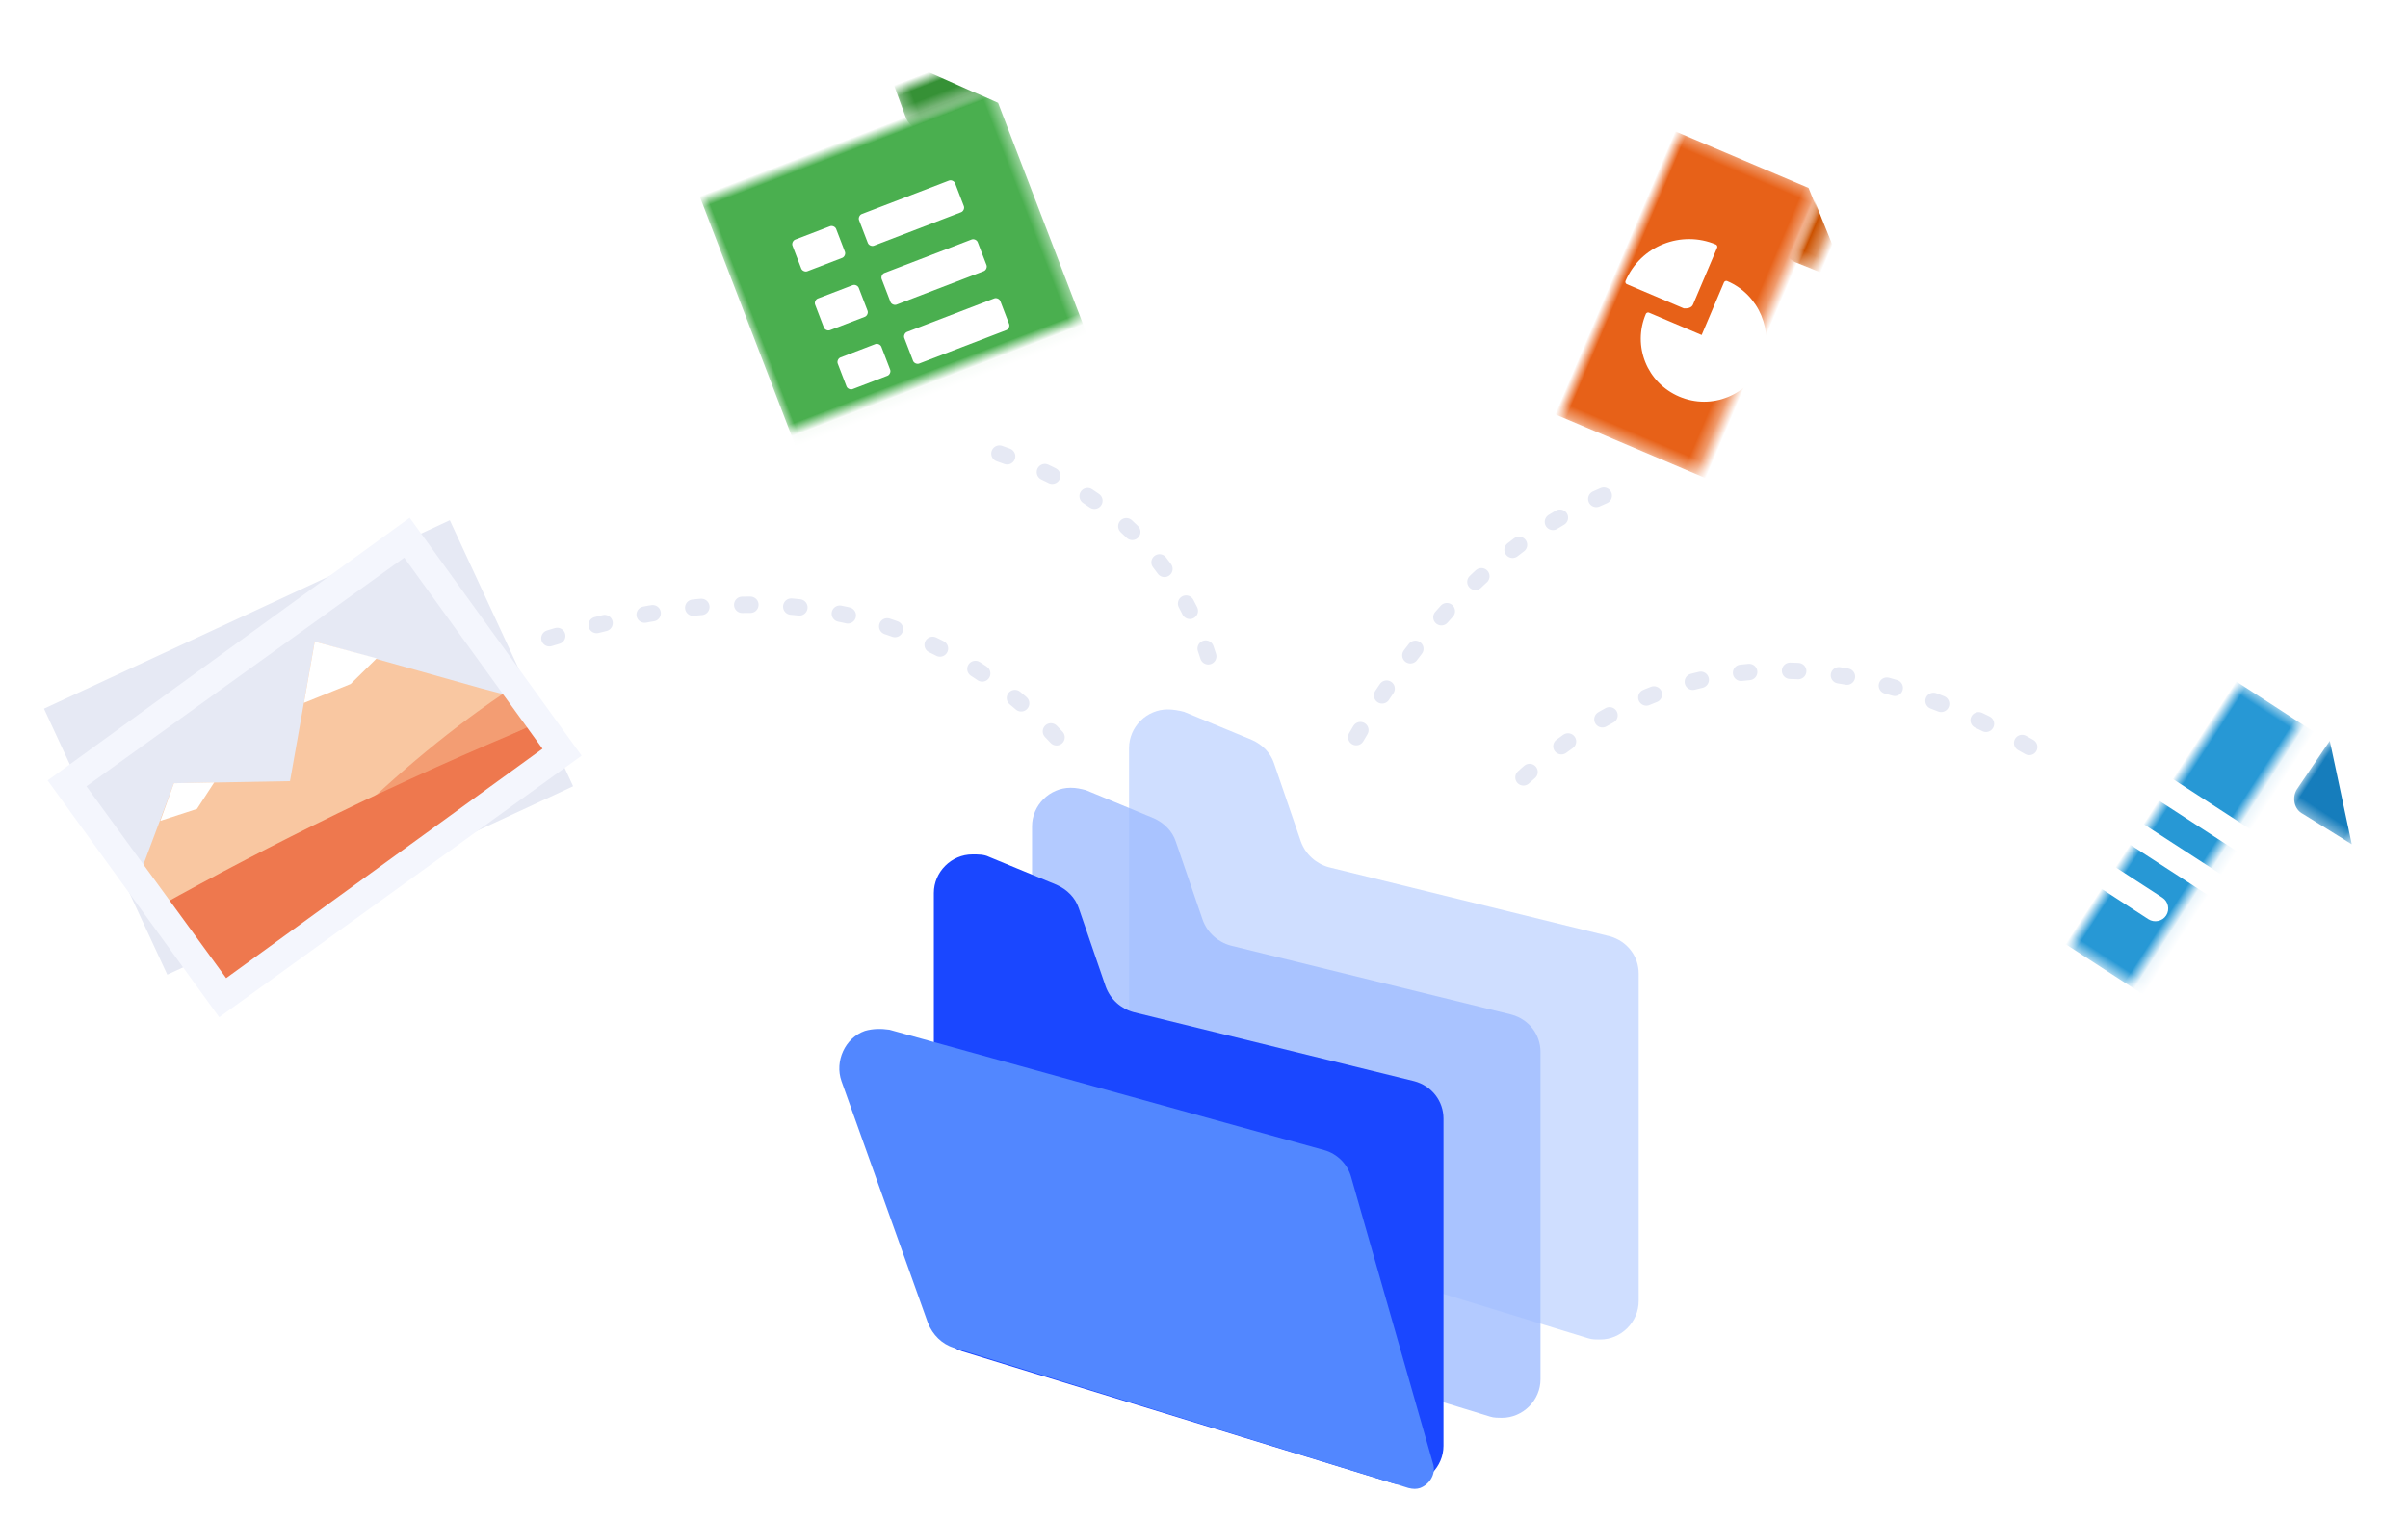 <?xml version="1.0" encoding="utf-8"?>
<!-- Generator: Adobe Illustrator 25.0.0, SVG Export Plug-In . SVG Version: 6.00 Build 0)  -->
<svg version="1.1" xmlns="http://www.w3.org/2000/svg" xmlns:xlink="http://www.w3.org/1999/xlink" x="0px" y="0px"
	 viewBox="0 0 206 130" style="enable-background:new 0 0 206 130;" xml:space="preserve">
<style type="text/css">
	.st0{opacity:0.504;fill-rule:evenodd;clip-rule:evenodd;fill:#A2BFFF;enable-background:new    ;}
	.st1{opacity:0.8;fill-rule:evenodd;clip-rule:evenodd;fill:#A0BDFF;enable-background:new    ;}
	.st2{fill-rule:evenodd;clip-rule:evenodd;fill:#1A47FF;}
	.st3{fill-rule:evenodd;clip-rule:evenodd;fill:#5287FF;}
	.st4{fill-rule:evenodd;clip-rule:evenodd;fill:#E6E9F4;}
	.st5{fill-rule:evenodd;clip-rule:evenodd;fill:#F9C7A1;}
	.st6{fill-rule:evenodd;clip-rule:evenodd;fill:#FFFFFF;}
	.st7{fill-rule:evenodd;clip-rule:evenodd;fill:#F39D73;}
	.st8{fill-rule:evenodd;clip-rule:evenodd;fill:#EE784E;}
	.st9{fill-rule:evenodd;clip-rule:evenodd;fill:#F4F6FD;}
	.st10{fill:none;stroke:#E6E9F4;stroke-width:1.4;stroke-linecap:round;stroke-linejoin:round;stroke-dasharray:0.7,3.5;}
	.st11{filter:url(#Adobe_OpacityMaskFilter);}
	.st12{mask:url(#mask-4_1_);fill-rule:evenodd;clip-rule:evenodd;fill:#2798D5;}
	.st13{filter:url(#Adobe_OpacityMaskFilter_1_);}
	.st14{mask:url(#mask-6_1_);fill-rule:evenodd;clip-rule:evenodd;fill:#167DBC;}
	.st15{filter:url(#Adobe_OpacityMaskFilter_2_);}
	.st16{mask:url(#mask-8_1_);fill-rule:evenodd;clip-rule:evenodd;fill:#E76118;}
	.st17{filter:url(#Adobe_OpacityMaskFilter_3_);}
	.st18{mask:url(#mask-10_1_);fill-rule:evenodd;clip-rule:evenodd;fill:#CC5200;}
	.st19{filter:url(#Adobe_OpacityMaskFilter_4_);}
	.st20{mask:url(#mask-12_1_);fill-rule:evenodd;clip-rule:evenodd;fill:#4AAF4F;}
	.st21{filter:url(#Adobe_OpacityMaskFilter_5_);}
	.st22{mask:url(#mask-14_1_);fill-rule:evenodd;clip-rule:evenodd;fill:#369136;}
</style>
<g id="Calque_1">
	<g id="Logos_x2F_Workspace_x2F_Drive" transform="translate(69.3, 58.4)">
		<g id="logo" transform="translate(0.588, 0.588)">
			<path id="Rectangle-Copy-32" class="st0" d="M31.4,1.9l5.8,2.4c0.9,0.4,1.6,1.1,1.9,2l2.3,6.7c0.4,1.1,1.3,1.9,2.4,2.2l24,5.9
				c1.5,0.4,2.5,1.7,2.5,3.2v28c0,1.8-1.5,3.3-3.3,3.3c-0.3,0-0.7,0-1-0.1L29.1,44.2c-1.4-0.4-2.4-1.7-2.4-3.2V5
				c0-1.8,1.5-3.3,3.3-3.3C30.5,1.7,31,1.8,31.4,1.9z"/>
			<path id="Rectangle-Copy-12" class="st1" d="M23,8.6l5.8,2.4c0.9,0.4,1.6,1.1,1.9,2l2.3,6.7c0.4,1.1,1.3,1.9,2.4,2.2l24,5.9
				c1.5,0.4,2.5,1.7,2.5,3.2v28c0,1.8-1.5,3.3-3.3,3.3c-0.3,0-0.7,0-1-0.1L20.8,50.9c-1.4-0.4-2.4-1.7-2.4-3.2v-36
				c0-1.8,1.5-3.3,3.3-3.3C22.2,8.4,22.6,8.5,23,8.6z"/>
			<path id="Rectangle" class="st2" d="M14.7,14.3l5.8,2.4c0.9,0.4,1.6,1.1,1.9,2l2.3,6.7c0.4,1.1,1.3,1.9,2.4,2.2l24,5.9
				c1.5,0.4,2.5,1.7,2.5,3.2v28c0,1.8-1.5,3.3-3.3,3.3c-0.3,0-0.7,0-1-0.1L12.4,56.6C11,56.1,10,54.8,10,53.4v-36
				c0-1.8,1.5-3.3,3.3-3.3C13.8,14.1,14.3,14.1,14.7,14.3z"/>
			<path id="Rectangle-Copy-37" class="st3" d="M6.2,29.1l37.2,10.3c1.1,0.3,2,1.2,2.3,2.3l7,24.5c0.3,0.9-0.3,1.8-1.1,2.1
				c-0.3,0.1-0.6,0.1-1,0l-38.9-12c-1-0.3-1.8-1.1-2.2-2.1L2.1,33.5c-0.6-1.7,0.3-3.7,2-4.3C4.8,29,5.5,29,6.2,29.1z"/>
		</g>
	</g>
</g>
<g id="Calque_2">
	
		<g id="Group-15" transform="translate(27.38, 65.672) rotate(-18) translate(-27.38, -65.672) translate(4.88, 47.172)">
		<polygon id="Fill-1" class="st4" points="42.6,26.7 4.6,31.3 1.6,6.4 39.6,1.8 		"/>
		<polygon id="Fill-2" class="st5" points="40.5,18.1 37.7,16.3 25.4,8.1 19.7,18.8 10.2,15.9 4.7,22.8 7.9,32.9 42,21.9 		"/>
		<polygon id="Fill-3" class="st6" points="11.4,18.6 8.1,18.6 10.2,15.9 13.5,16.9 		"/>
		<polygon id="Fill-4" class="st6" points="27.2,12.5 22.9,12.8 25.4,8.1 30,11.1 		"/>
		<g id="Group-14" transform="translate(0, 0.336)">
			<path id="Fill-5" class="st7" d="M42.6,23.4l-34.1,11l-0.7-2.1c8.6-5.6,19.4-11.8,31.5-15.3L42.6,23.4z"/>
			<path id="Fill-7" class="st8" d="M42.6,23.4l-34.1,11l-2.8-9.2c10.7-2.1,22.9-3.9,35.9-4.9L42.6,23.4z"/>
			<path id="Fill-9" class="st8" d="M42.6,23.4l-34.1,11L6,26.6c8.6-2.7,21.8-4.6,35.6-6.4L42.6,23.4z"/>
			<g id="Group-13" transform="translate(0, 0)">
				<path id="Fill-11" class="st9" d="M9.3,32.8l31.8-10.3L34.9,3.3L3,13.5L9.3,32.8z M44.1,24.1L7.7,35.8L0,12L36.4,0.2L44.1,24.1z
					"/>
			</g>
		</g>
	</g>
	<path id="Path-35-Copy-2" class="st10" d="M47,54.6c18.9-5.9,33.7-2.7,44.5,9.7"/>
</g>
<g id="Calque_3">
	
		<g id="Group-13_1_" transform="translate(188.267, 72.477) rotate(33) translate(-188.267, -72.477) translate(176.767, 58.477)">
		<g id="Group-3" transform="translate(0, 0.248)">
			<g id="Clip-2">
			</g>
			<defs>
				<filter id="Adobe_OpacityMaskFilter" filterUnits="userSpaceOnUse" x="6.8" y="-7.5" width="6.3" height="43.6">
					<feColorMatrix  type="matrix" values="1 0 0 0 0  0 1 0 0 0  0 0 1 0 0  0 0 0 1 0"/>
				</filter>
			</defs>
			<mask maskUnits="userSpaceOnUse" x="6.8" y="-7.5" width="6.3" height="43.6" id="mask-4_1_">
				<g class="st11">
					<polygon id="path-3_1_" class="st6" points="0,0.1 22.2,0.1 22.2,26.9 0,26.9 					"/>
				</g>
			</mask>
			<path id="Fill-1_1_" class="st12" d="M22.2,25.1l0-15.4l0-3.1l-6.4-6.4l-3.1,0l-10.8,0C0.9,0.1,0,1,0,2l0,23.1
				c0,1,0.9,1.9,1.9,1.9l18.5,0C21.4,26.9,22.2,26.1,22.2,25.1"/>
		</g>
		<g id="Group-6" transform="translate(15.4, 0.248)">
			<g id="Clip-5">
			</g>
			<defs>
				<filter id="Adobe_OpacityMaskFilter_1_" filterUnits="userSpaceOnUse">
					<feColorMatrix  type="matrix" values="1 0 0 0 0  0 1 0 0 0  0 0 1 0 0  0 0 0 1 0"/>
				</filter>
			</defs>
			<mask maskUnits="userSpaceOnUse" id="mask-6_1_">
				<g class="st13">
					<polygon id="path-5_1_" class="st6" points="0.3,0.1 6.8,0.1 6.8,6.6 0.3,6.6 					"/>
				</g>
			</mask>
			<path id="Fill-4_1_" class="st14" d="M0.3,5.1l0.1-5l6.4,6.4L1.9,6.6C1,6.7,0.3,5.9,0.3,5.1"/>
		</g>
		<path id="Fill-7_1_" class="st6" d="M16.2,12.6l-10.1,0c-0.6,0-1.1-0.5-1.1-1.1c0-0.6,0.5-1.1,1.1-1.1l10.1,0
			c0.6,0,1.1,0.5,1.1,1.1C17.2,12.1,16.8,12.6,16.2,12.6"/>
		<path id="Fill-9_1_" class="st6" d="M16.2,17.1l-10.1,0C5.5,17.1,5,16.6,5,16S5.5,15,6.1,15l10.1,0c0.6,0,1.1,0.5,1.1,1.1
			C17.2,16.6,16.8,17.1,16.2,17.1"/>
		<path id="Fill-11_1_" class="st6" d="M11.1,21.6l-5.1,0c-0.6,0-1.1-0.5-1.1-1.1c0-0.6,0.5-1.1,1.1-1.1l5.1,0
			c0.6,0,1.1,0.5,1.1,1.1C12.2,21.1,11.7,21.6,11.1,21.6"/>
	</g>
	<path id="Path-35-Copy-5" class="st10" d="M173.6,63.9c-16.6-9.6-31.1-8.6-43.6,2.9"/>
</g>
<g id="Calque_4">
	
		<g id="Group-11" transform="translate(145.739, 26.989) rotate(23) translate(-145.739, -26.989) translate(134.239, 12.989)">
		<g id="Group-3_1_" transform="translate(0, 0.243)">
			<g id="Clip-2_1_">
			</g>
			<defs>
				<filter id="Adobe_OpacityMaskFilter_2_" filterUnits="userSpaceOnUse" x="3.6" y="-6.2" width="12.8" height="39.7">
					<feColorMatrix  type="matrix" values="1 0 0 0 0  0 1 0 0 0  0 0 1 0 0  0 0 0 1 0"/>
				</filter>
			</defs>
			<mask maskUnits="userSpaceOnUse" x="3.6" y="-6.2" width="12.8" height="39.7" id="mask-8_1_">
				<g class="st15">
					<polygon id="path-7_1_" class="st6" points="0,0.1 21.8,0.1 21.8,26.4 0,26.4 					"/>
				</g>
			</mask>
			<path id="Fill-1_2_" class="st16" d="M21.8,24.6l0-15.1l0-3l-6.3-6.3l-3,0l-10.6,0C0.8,0.1,0,0.9,0,2l0,22.6c0,1,0.8,1.9,1.9,1.9
				l18.1,0C21,26.4,21.8,25.6,21.8,24.6"/>
		</g>
		<g id="Group-6_1_" transform="translate(15.092, 0.243)">
			<g id="Clip-5_1_">
			</g>
			<defs>
				<filter id="Adobe_OpacityMaskFilter_3_" filterUnits="userSpaceOnUse" x="1.7" y="-1.2" width="1.8" height="9.7">
					<feColorMatrix  type="matrix" values="1 0 0 0 0  0 1 0 0 0  0 0 1 0 0  0 0 0 1 0"/>
				</filter>
			</defs>
			<mask maskUnits="userSpaceOnUse" x="1.7" y="-1.2" width="1.8" height="9.7" id="mask-10_1_">
				<g class="st17">
					<polygon id="path-9_1_" class="st6" points="0.3,0.1 6.7,0.1 6.7,6.5 0.3,6.5 					"/>
				</g>
			</mask>
			<path id="Fill-4_2_" class="st18" d="M0.3,5l0.1-4.9l6.3,6.3L1.9,6.5C1,6.5,0.3,5.8,0.3,5"/>
		</g>
		<path id="Fill-7_2_" class="st6" d="M12.2,10.5c-0.1,0-0.2,0.1-0.2,0.2l0,4.9c0,0,0,0,0,0l-4.9,0c-0.1,0-0.2,0.1-0.2,0.2
			c0,3,2.4,5.4,5.4,5.4c3,0,5.4-2.4,5.4-5.4C17.6,12.9,15.2,10.5,12.2,10.5"/>
		<path id="Fill-9_2_" class="st6" d="M10.3,13.5l0-5.3c0-0.1-0.1-0.2-0.2-0.2c-3.2,0-5.9,2.6-5.9,5.9c0,0.1,0.1,0.2,0.2,0.2l5.3,0
			C10,14,10.3,13.8,10.3,13.5"/>
	</g>
	<path id="Path-35-Copy-4" class="st10" d="M137.2,42.4C129,45.9,122,52.8,116,63.1"/>
</g>
<g id="Calque_5">
	
		<g id="Group-19" transform="translate(76.719, 21.659) rotate(-21) translate(-76.719, -21.659) translate(62.719, 4.659)">
		<g id="Group-3_2_" transform="translate(-0, 0.297)">
			<g id="Clip-2_2_">
			</g>
			<defs>
				<filter id="Adobe_OpacityMaskFilter_4_" filterUnits="userSpaceOnUse" x="-9.9" y="6.6" width="45.8" height="21.2">
					<feColorMatrix  type="matrix" values="1 0 0 0 0  0 1 0 0 0  0 0 1 0 0  0 0 0 1 0"/>
				</filter>
			</defs>
			<mask maskUnits="userSpaceOnUse" x="-9.9" y="6.6" width="45.8" height="21.2" id="mask-12_1_">
				<g class="st19">
					<polygon id="path-11_1_" class="st6" points="0,0.1 26.7,0.1 26.7,32.3 0,32.3 					"/>
				</g>
			</mask>
			<path id="Fill-1_3_" class="st20" d="M26.7,30.1l0-18.5V7.8L19,0.1l-3.7,0l-13,0C1,0.1,0,1.1,0,2.4l0,27.7c0,1.3,1,2.3,2.3,2.3
				l22.1,0C25.7,32.3,26.7,31.3,26.7,30.1"/>
		</g>
		<g id="Group-6_2_" transform="translate(18.48, 0.297)">
			<g id="Clip-5_2_">
			</g>
			<defs>
				<filter id="Adobe_OpacityMaskFilter_5_" filterUnits="userSpaceOnUse" x="-1.9" y="3.7" width="11.7" height="2.8">
					<feColorMatrix  type="matrix" values="1 0 0 0 0  0 1 0 0 0  0 0 1 0 0  0 0 0 1 0"/>
				</filter>
			</defs>
			<mask maskUnits="userSpaceOnUse" x="-1.9" y="3.7" width="11.7" height="2.8" id="mask-14_1_">
				<g class="st21">
					<polygon id="path-13_1_" class="st6" points="0.4,0.1 8.2,0.1 8.2,8 0.4,8 					"/>
				</g>
			</mask>
			<path id="Fill-4_3_" class="st22" d="M0.4,6.1l0.1-6l7.7,7.7L2.3,8C1.2,8,0.4,7.1,0.4,6.1"/>
		</g>
		<path id="Fill-7_3_" class="st6" d="M9.5,15.7l-3.2,0c-0.2,0-0.4-0.2-0.4-0.4l0-2.1c0-0.2,0.2-0.4,0.4-0.4l3.2,0
			c0.2,0,0.4,0.2,0.4,0.4v2.1C9.9,15.5,9.7,15.7,9.5,15.7"/>
		<path id="Fill-9_3_" class="st6" d="M20.4,15.7l-8,0c-0.2,0-0.4-0.2-0.4-0.4l0-2.1c0-0.2,0.2-0.4,0.4-0.4l8,0
			c0.2,0,0.4,0.2,0.4,0.4l0,2.1C20.8,15.5,20.6,15.7,20.4,15.7"/>
		<path id="Fill-11_2_" class="st6" d="M9.5,21.1H6.3c-0.2,0-0.4-0.2-0.4-0.4l0-2.1c0-0.2,0.2-0.4,0.4-0.4l3.2,0
			c0.2,0,0.4,0.2,0.4,0.4l0,2.1C9.9,20.9,9.7,21.1,9.5,21.1"/>
		<path id="Fill-13" class="st6" d="M20.4,21.1l-8,0c-0.2,0-0.4-0.2-0.4-0.4l0-2.1c0-0.2,0.2-0.4,0.4-0.4l8,0c0.2,0,0.4,0.2,0.4,0.4
			v2.1C20.8,20.9,20.6,21.1,20.4,21.1"/>
		<path id="Fill-15" class="st6" d="M9.5,26.5H6.3c-0.2,0-0.4-0.2-0.4-0.4l0-2.1c0-0.2,0.2-0.4,0.4-0.4l3.2,0c0.2,0,0.4,0.2,0.4,0.4
			l0,2.1C9.9,26.3,9.7,26.5,9.5,26.5"/>
		<path id="Fill-17" class="st6" d="M20.4,26.5l-8,0c-0.2,0-0.4-0.2-0.4-0.4l0-2.1c0-0.2,0.2-0.4,0.4-0.4l8,0c0.2,0,0.4,0.2,0.4,0.4
			v2.1C20.8,26.3,20.6,26.5,20.4,26.5"/>
	</g>
	<path id="Path-35-Copy-3" class="st10" d="M85.5,38.8c9.9,3.4,16,9.8,18.4,19.2"/>
</g>
</svg>
